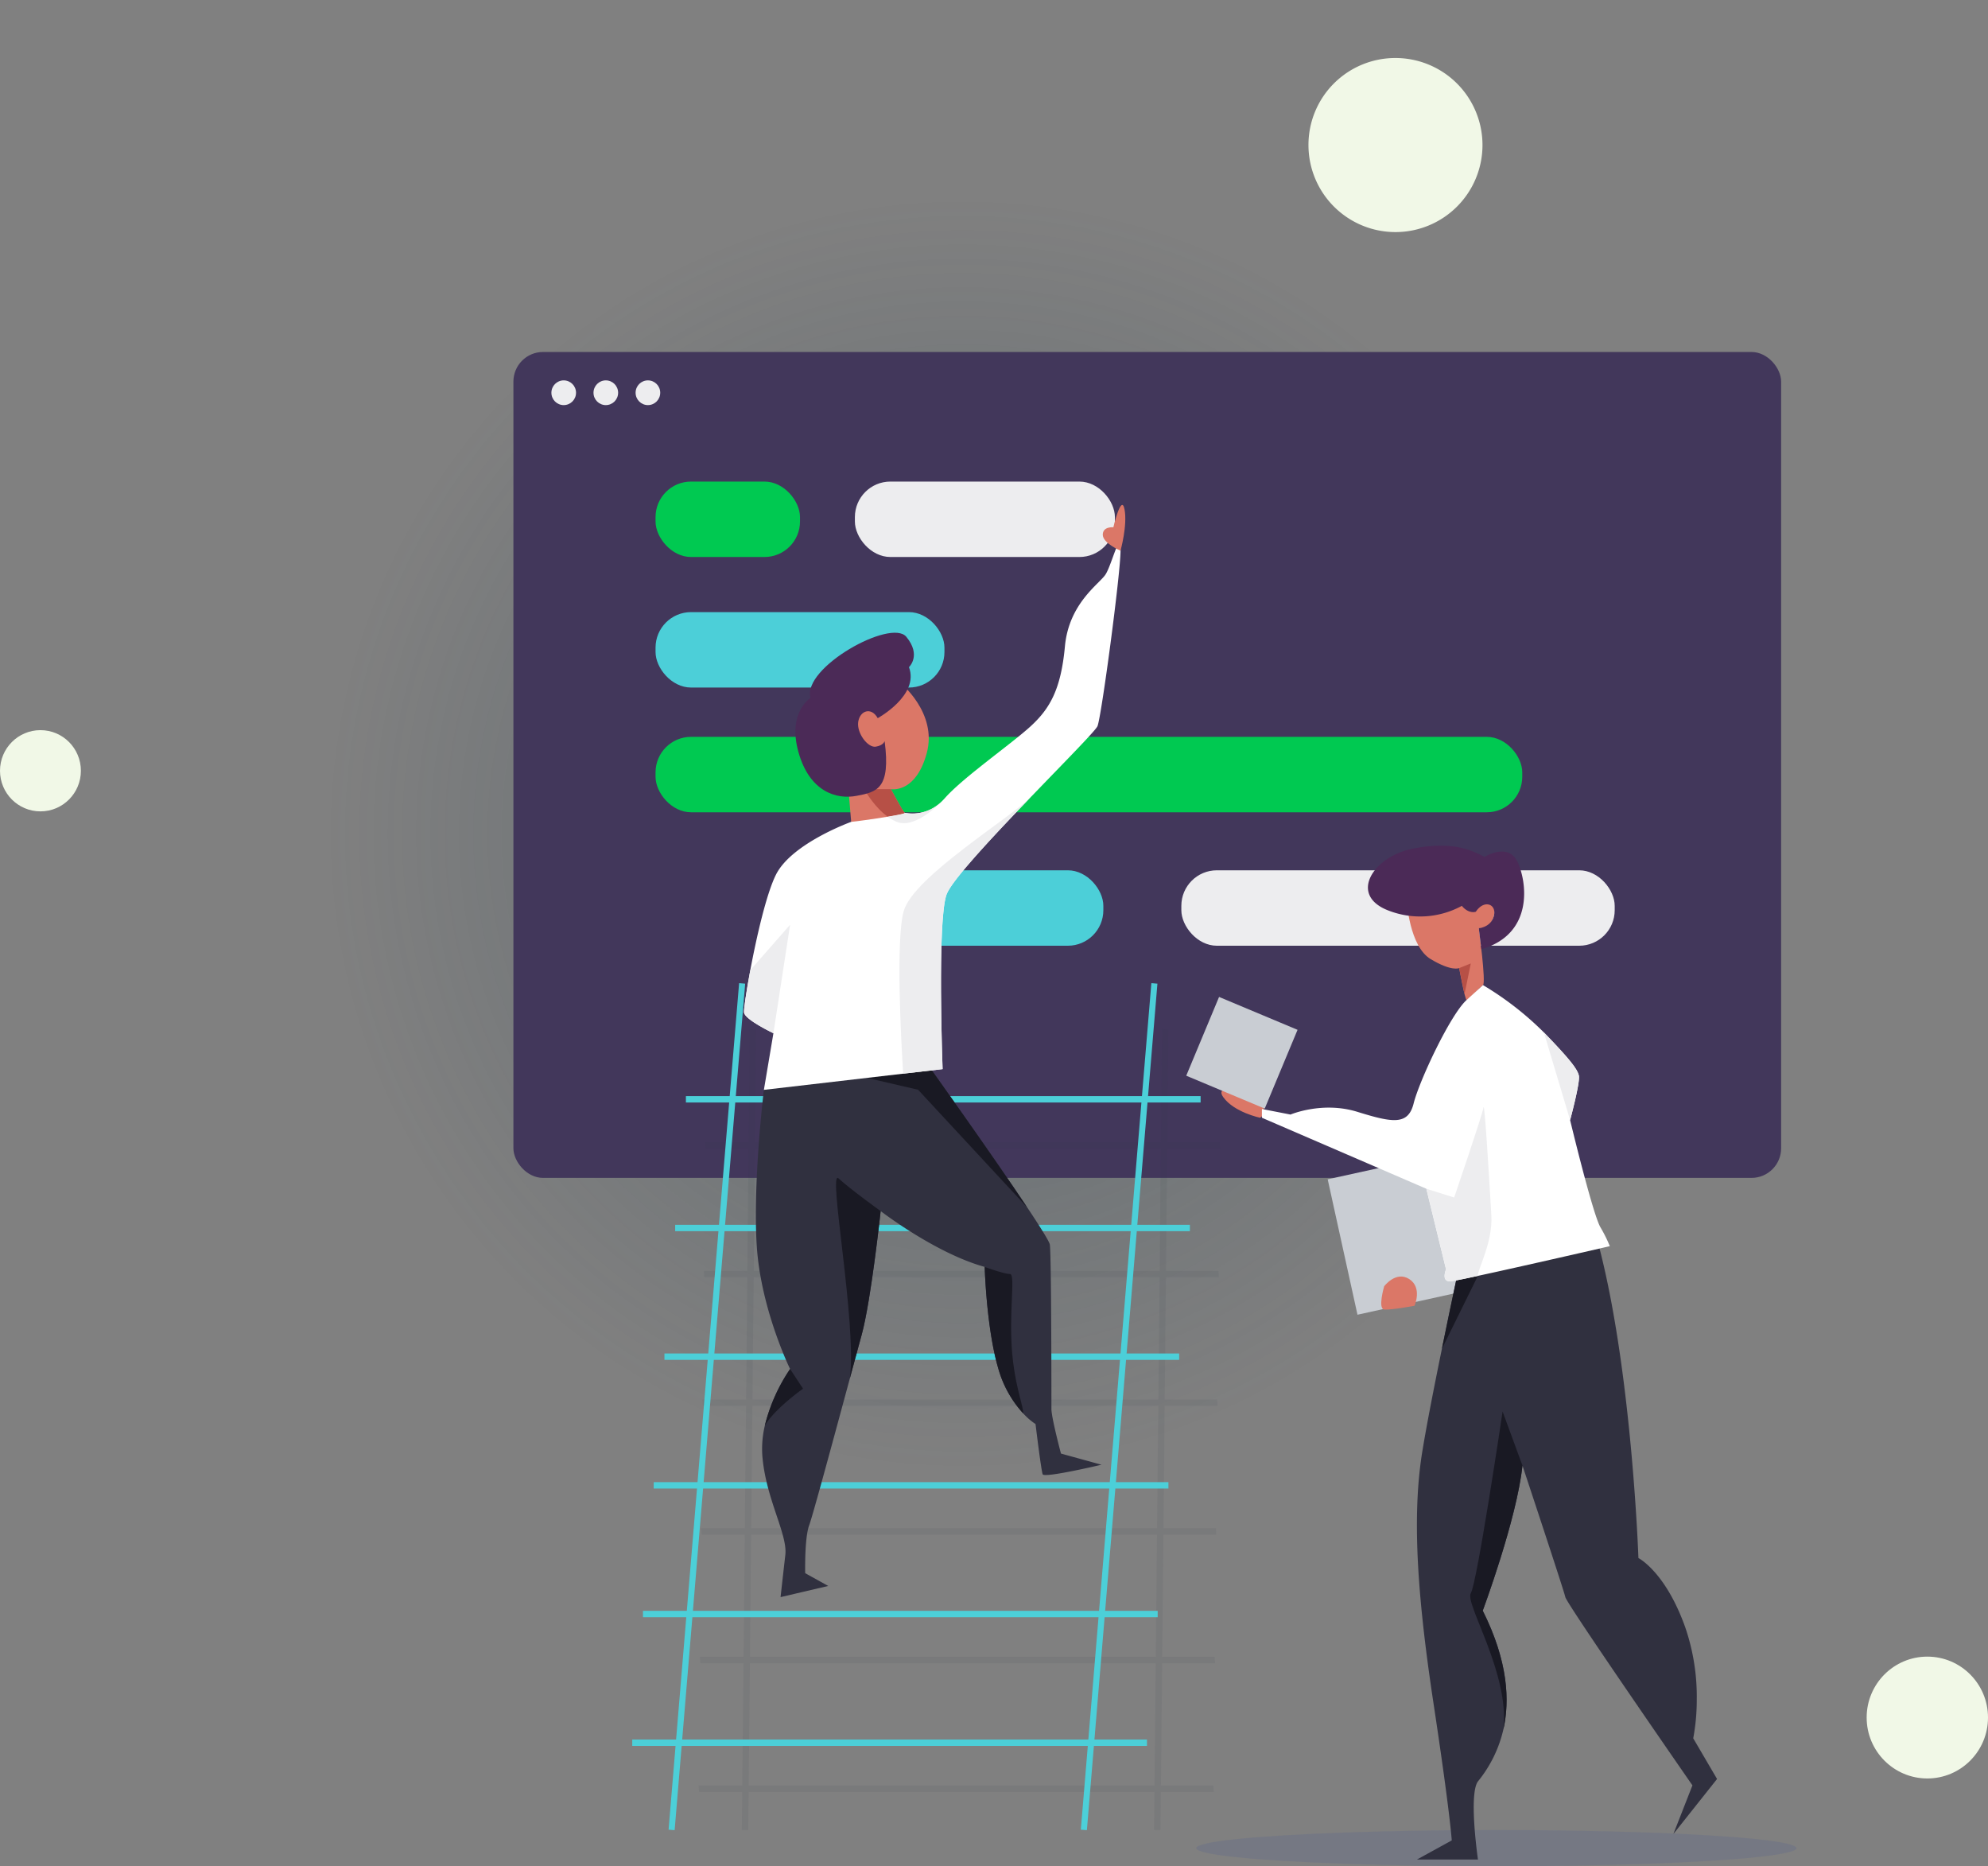 <svg xmlns="http://www.w3.org/2000/svg" xmlns:xlink="http://www.w3.org/1999/xlink" width="728.068" height="683.315" viewBox="0 0 728.068 683.315"><rect x="0" y="0" width="728.068" height="683.315" fill="#808080" stroke="none"/><defs><style>.a{fill:#f1f8e7;}.b{fill:#1533a0;opacity:0.1;}.c{opacity:0.35;fill:url(#a);}.d{fill:#42375b;}.e{fill:#ededef;}.f{fill:#4ccfd8;}.g{fill:#00c951;}.h{opacity:0.08;}.i{fill:#2b2f42;}.j{fill:#c9cdd3;}.k{fill:#30303f;}.l{fill:#191923;}.m{fill:#db7767;}.n{fill:#4b2a57;}.o{fill:#fff;}.p{fill:#b75046;}</style><radialGradient id="a" cx="0.5" cy="0.5" r="0.378" gradientUnits="objectBoundingBox"><stop offset="0" stop-color="#294454"/><stop offset="1" stop-color="#294454" stop-opacity="0"/></radialGradient></defs><ellipse class="a" cx="22.219" cy="22.306" rx="22.219" ry="22.306" transform="translate(683.63 606.557)"/><path class="a" d="M31.741,0A31.866,31.866,0,1,1,0,31.865,31.8,31.8,0,0,1,31.741,0Z" transform="translate(479.201 21.244)"/><ellipse class="b" cx="109.915" cy="6.633" rx="109.915" ry="6.633" transform="translate(438.088 670.05)"/><g transform="translate(48.451)"><path class="c" d="M304.079,0C472.017,0,608.158,136.672,608.158,305.265S472.017,610.531,304.079,610.531,0,473.859,0,305.265,136.141,0,304.079,0Z"/><rect class="d" width="464.28" height="302.399" rx="10.847" transform="translate(139.576 128.876)"/><rect class="e" width="95.224" height="27.617" rx="13" transform="translate(264.637 176.322)"/><rect class="f" width="105.805" height="27.617" rx="13" transform="translate(191.631 224.12)"/><rect class="g" width="317.415" height="27.617" rx="13" transform="translate(191.631 269.793)"/><rect class="f" width="105.805" height="27.617" rx="13" transform="translate(249.824 318.653)"/><rect class="e" width="158.707" height="27.617" rx="13" transform="translate(384.196 318.653)"/><rect class="g" width="52.902" height="27.617" rx="13" transform="translate(191.631 176.322)"/><ellipse class="e" cx="4.509" cy="4.527" rx="4.509" ry="4.527" transform="translate(153.49 139.272)"/><ellipse class="e" cx="4.509" cy="4.527" rx="4.509" ry="4.527" transform="translate(168.908 139.272)"/><ellipse class="e" cx="4.509" cy="4.527" rx="4.509" ry="4.527" transform="translate(184.326 139.272)"/><g class="h" transform="translate(207.406 376.81)"><g transform="translate(166.813)"><path class="i" d="M487.905,874.992l2.9-293.044-2.332-.2-2.906,293.24Z" transform="translate(-485.571 -581.753)"/></g><g transform="translate(0 276.949)"><path class="i" d="M516.586,844.826h-188.5l-.172-2.336h188.5Z" transform="translate(-327.91 -842.489)"/></g><g transform="translate(0.468 229.833)"><path class="i" d="M517.028,800.468h-188.5l-.172-2.336h188.5Z" transform="translate(-328.352 -798.131)"/></g><g transform="translate(0.934 182.718)"><path class="i" d="M517.469,756.111h-188.5l-.172-2.336H517.3Z" transform="translate(-328.792 -753.774)"/></g><g transform="translate(1.4 135.603)"><path class="i" d="M517.909,711.754H329.4l-.172-2.336h188.5Z" transform="translate(-329.233 -709.418)"/></g><g transform="translate(1.868 88.487)"><path class="i" d="M518.351,667.4h-188.5l-.172-2.336h188.5Z" transform="translate(-329.675 -665.06)"/></g><g transform="translate(2.334 41.372)"><path class="i" d="M518.792,623.039h-188.5l-.172-2.336h188.5Z" transform="translate(-330.116 -620.703)"/></g><g transform="translate(15.835)"><path class="i" d="M345.21,874.992l2.9-293.044-2.332-.2-2.906,293.24Z" transform="translate(-342.876 -581.753)"/></g></g><g transform="translate(183.098 359.965)"><g transform="translate(0 0)"><g transform="translate(164.284)"><rect class="f" width="311.025" height="2.226" transform="translate(0 309.952) rotate(-85.236)"/></g><g transform="translate(0 276.946)"><rect class="f" width="188.505" height="2.336"/></g><g transform="translate(3.929 229.831)"><rect class="f" width="188.505" height="2.336"/></g><g transform="translate(7.859 182.716)"><rect class="f" width="188.505" height="2.336"/></g><g transform="translate(11.789 135.6)"><rect class="f" width="188.505" height="2.336"/></g><g transform="translate(15.719 88.485)"><rect class="f" width="188.505" height="2.336"/></g><g transform="translate(19.65 41.369)"><rect class="f" width="188.505" height="2.336"/></g></g><g transform="translate(13.306 0)"><rect class="f" width="311.025" height="2.226" transform="translate(0 309.952) rotate(-85.236)"/></g></g><path class="e" d="M412.164,503.14l-.023.023a.04.04,0,0,1,.012-.023Z" transform="translate(-115.614 -209.83)"/></g><g transform="translate(434.411 309.634)"><rect class="j" width="76.997" height="50.746" transform="matrix(0.977, -0.215, 0.215, 0.977, 51.83, 122.16)"/><path class="k" d="M670.46,873.294l6.982-17.814s-45.963-66.293-46.545-68.922-15.709-48.186-15.709-48.186c-2.036,19.566-14.545,53.15-14.545,53.15,9.4,18.738,9.891,33.141,7.564,43.468a46.62,46.62,0,0,1-9.31,19.029c-3.49,4.673,0,28.619,0,28.619H576.545l12.753-7.008s-.582-9.929-6.69-50.23c-3.27-21.576-5.294-39.892-5.888-55.791v-.035c-.5-13.785.058-25.746,1.816-36.458,1.605-9.824,4.433-24.2,7.156-37.475,1.967-9.66,3.886-18.749,5.225-25.057.244-1.167.477-2.231.675-3.189.745-3.469,1.2-5.537,1.2-5.537A119.062,119.062,0,0,1,603.8,646.778c11.275-13.06,28.4-25.664,37.281,3.691.826,2.722,1.606,5.549,2.351,8.458,11.915,46.351,14.231,113.322,14.231,113.322s9.891,4.965,17.163,25.407a78.3,78.3,0,0,1,4.2,26.692v.023a75.976,75.976,0,0,1-1.291,13.878l8.727,14.894Z" transform="translate(-492.031 -511.418)"/><path class="l" d="M598.349,666.91,585.189,693.6c1.967-9.66,3.886-18.748,5.225-25.057.244-1.167.477-2.231.675-3.189Z" transform="translate(-491.529 -509.378)"/><path class="m" d="M573.018,537.668s.97,16.549,8.728,21.221,10.472,3.31,10.472,3.31,2.134,11.681,2.716,11.681,4.848-4.477,6.012-5.451-1.552-20.831-1.552-20.831,6.013.584,5.818-7.594-7.758,1.363-7.758,1.363l-4.266-1.947Z" transform="translate(-492.235 -517.378)"/><path class="n" d="M593.967,540.55A31.991,31.991,0,0,1,567.2,542.3c-14.932-5.646-5.623-19.664,8.34-22.584s21.332,0,26.763,2.92c0,0,8.533-5.451,12.024,1.753s6.174,26.476-13.2,32.026l-.954-7.689s4.5-.284,5.547-4.572-3.608-6.04-6.614-1.464C599.106,542.693,596.585,543.666,593.967,540.55Z" transform="translate(-493.015 -518.509)"/><path class="m" d="M523.05,612.92s-9.495-1.969-13.486-7.519,10.276-2.507,13.486,1.611S523.05,612.92,523.05,612.92Z" transform="translate(-495.959 -513.294)"/><path class="o" d="M650.3,662.164s-1.4.316-3.758.865c-7.611,1.74-25.25,5.771-38.458,8.679-6.121,1.344-11.286,2.454-14.056,2.978-1,.187-1.688.3-2,.327-3.688.292-1.71-4.38-1.71-4.38l-7.215-29.5-60.217-25.992v-3.212l10.473,2.044S545,609.013,557.8,612.962s18.619,5.1,20.654-3.073,13.381-32.416,19.4-37.871l6-5.444A114.488,114.488,0,0,1,626.158,583.9l.012.012c9.879,10.21,12.206,13.423,12.788,15.759s-3.2,16.331-3.2,16.331,8.145,33.9,11.054,39.156A52.672,52.672,0,0,1,650.3,662.164Z" transform="translate(-495.145 -515.52)"/><path class="j" d="M0,0,31.162.026l.026,31.248L.026,31.248Z" transform="translate(12.051 55.385) rotate(22.681)"/><path class="m" d="M565.264,670.606s4.278-5.77,9.173-2.653,1.942,9.781,1.942,9.781-8.56,1.6-11.061,1.387S565.264,670.606,565.264,670.606Z" transform="translate(-492.748 -509.274)"/><path class="e" d="M598.662,670.438c-6.12,1.344-5.165,1.11-7.935,1.635-1,.187-1.688.3-2,.327-3.688.292-1.71-4.38-1.71-4.38l-7.215-29.5,10.182,3.212s10.182-29.788,10.764-33c.361-1.963,1.792,21.19,2.863,39.53C604.177,658.207,598.535,668.089,598.662,670.438Z" transform="translate(-491.842 -512.906)"/><path class="e" d="M630.092,614.985l-9.6-32.1.012.012c9.879,10.21,12.206,13.423,12.788,15.759S630.092,614.985,630.092,614.985Z" transform="translate(-489.48 -514.506)"/><path class="l" d="M599.573,786.486c9.4,18.738,9.891,33.141,7.564,43.468,2.424-20.4-14.255-46.1-11.927-49.892s11.636-66.5,11.636-66.5l7.272,19.777C612.082,752.9,599.573,786.486,599.573,786.486Z" transform="translate(-490.96 -506.381)"/><path class="p" d="M591.164,560.805l4.266-1.7-2.308,11.216Z" transform="translate(-491.182 -515.985)"/></g><g transform="translate(272.475 184.878)"><path class="k" d="M474.293,740.451s-20.945,4.965-21.527,3.5-2.618-18.4-2.618-18.4a23.268,23.268,0,0,1-4.5-3.878,40.5,40.5,0,0,1-9.169-16.565c-4.364-14.894-4.945-37.089-4.945-37.089-18.037-4.965-38.109-20.443-38.109-20.443s-3.491,32.709-6.981,45.418c-.885,3.213-2.432,8.961-4.295,15.829v.023c-5.481,20.267-13.6,50.3-14.906,53.794-1.745,4.673-1.454,17.522-1.454,17.522l8.436,4.673-17.455,4.088s.873-7.885,1.746-15.478-7.272-20.734-8.436-36.5a37,37,0,0,1,.931-10.841,64.231,64.231,0,0,1,9.25-20.7S349.5,683.5,348.041,660.14s2.619-56.948,2.619-56.948l4.654-6.132,48.72-2.3,6.982-.327s23.26,32.58,36.094,51.831l.023.023c4.771,7.149,8.088,12.452,8.251,13.562.582,4.088.582,56.948.582,60.16s3.491,16.354,3.491,16.354Z" transform="translate(-343.377 -389.032)"/><path class="l" d="M410.457,604.643l-30.54-7.091L403.19,589.9Z" transform="translate(-341.508 -389.314)"/><path class="l" d="M444.151,646.263,398.713,597.27l2.362-2.511,6.982-.327S431.317,627.012,444.151,646.263Z" transform="translate(-340.417 -389.032)"/><path class="o" d="M481.514,416.979c0,8.469-6.982,60.743-8.437,64.248-.675,1.635-11.915,12.978-24.1,25.641-.07.059-.14.129-.21.2a.846.846,0,0,0-.093.105c-13.94,14.473-29.02,30.559-30.871,35.675-3.491,9.637-1.454,63.956-1.454,63.956l-14.44,1.67L350.9,614.4l3.491-20.735s-10.473-4.965-10.764-7.592c-.116-1.052.8-7.453,2.3-15.5,2.28-12.172,5.922-28.105,9.425-35.021,5.818-11.483,27.519-19.274,27.519-19.274l3.515-5.257,6.934.841,9.157,1.109a15.135,15.135,0,0,0,13.638-4.275.04.04,0,0,1,.012-.023h.012c.361-.351.722-.724,1.081-1.132,6.691-7.57,24.437-19.883,31.418-26.307s11.055-13.434,12.509-29.2,12.508-22.779,14.836-26.284S481.514,408.509,481.514,416.979Z" transform="translate(-343.616 -400.235)"/><path class="m" d="M408.718,488.177c-3.781,13.831-11.823,13.3-12.963,13.165l-.128-.023s4.271,8.084,5.038,8.667c.326.245-2.559.818-6.236,1.414-5.166.865-11.892,1.776-13.371,1.893l-1.139-13.434-5.038-36.41,23.947-1.262S412.791,473.283,408.718,488.177Z" transform="translate(-341.801 -397.255)"/><path class="p" d="M393.829,509.108a23.487,23.487,0,0,1-2.921-2.523,37.63,37.63,0,0,1-5.679-7.558h9.8s4.271,8.084,5.038,8.667C400.391,507.94,397.506,508.512,393.829,509.108Z" transform="translate(-341.2 -394.964)"/><path class="n" d="M391.561,476.388S406.882,468.017,403,457.7c0,0,4.654-4.283-.969-11.1s-38.205,11.292-35.1,22.39c0,0-8.486,5.208-4.412,19.81s13.972,17.439,21.309,16.024,12.58-2.444,10.254-20.063c0,0-.323,1.575-3.231,2.062s-7.023-4.957-6.441-9.047S389.137,472.105,391.561,476.388Z" transform="translate(-342.583 -398.317)"/><path class="e" d="M414.682,537.408c-3.491,9.637-1.454,63.956-1.454,63.956l-14.44,1.67c-.7-10.968-2.793-48.793.185-59.494,3.48-12.51,38.947-34.04,46.58-41.807C431.613,516.206,416.533,532.292,414.682,537.408Z" transform="translate(-340.492 -394.796)"/><path class="l" d="M391.812,645.182s-3.491,32.709-6.981,45.418c-.885,3.213-2.432,8.961-4.295,15.829,2.665-19.952-8.215-77.015-4.142-73.219S391.812,645.182,391.812,645.182Z" transform="translate(-341.767 -386.632)"/><path class="l" d="M441.047,717.371a40.5,40.5,0,0,1-9.169-16.565c-4.364-14.894-4.945-37.089-4.945-37.089s7.08,2.594,9.267,2.594-.735,15.318,1.01,31.088C438.41,708.239,441.024,714.578,441.047,717.371Z" transform="translate(-338.779 -384.724)"/><path class="l" d="M364.827,706.118s-10.147,7.078-13.986,13.468c0,.012-.012.012-.012.023a64.232,64.232,0,0,1,9.251-20.7Z" transform="translate(-343.197 -382.536)"/><path class="e" d="M360.5,545.767l-6.109,39.717s-10.473-4.965-10.764-7.592c-.116-1.052.8-7.453,2.3-15.5l.012-.035Z" transform="translate(-343.616 -392.058)"/><path class="e" d="M413.173,503.217c-.943,1-9.891,10.2-16.489,7.523a15.438,15.438,0,0,1-3.328-1.893c3.677-.6,6.562-1.169,6.236-1.414A15.131,15.131,0,0,0,413.173,503.217Z" transform="translate(-340.728 -394.704)"/><path class="m" d="M474.3,417.8s2.618-9.346,1.454-15.186-4.072,6.62-4.072,6.62-3.879-.39-3.879,2.726S474.3,417.8,474.3,417.8Z" transform="translate(-336.406 -401.056)"/></g><ellipse class="a" cx="14.813" cy="14.87" rx="14.813" ry="14.87" transform="translate(0 267.337)"/></svg>